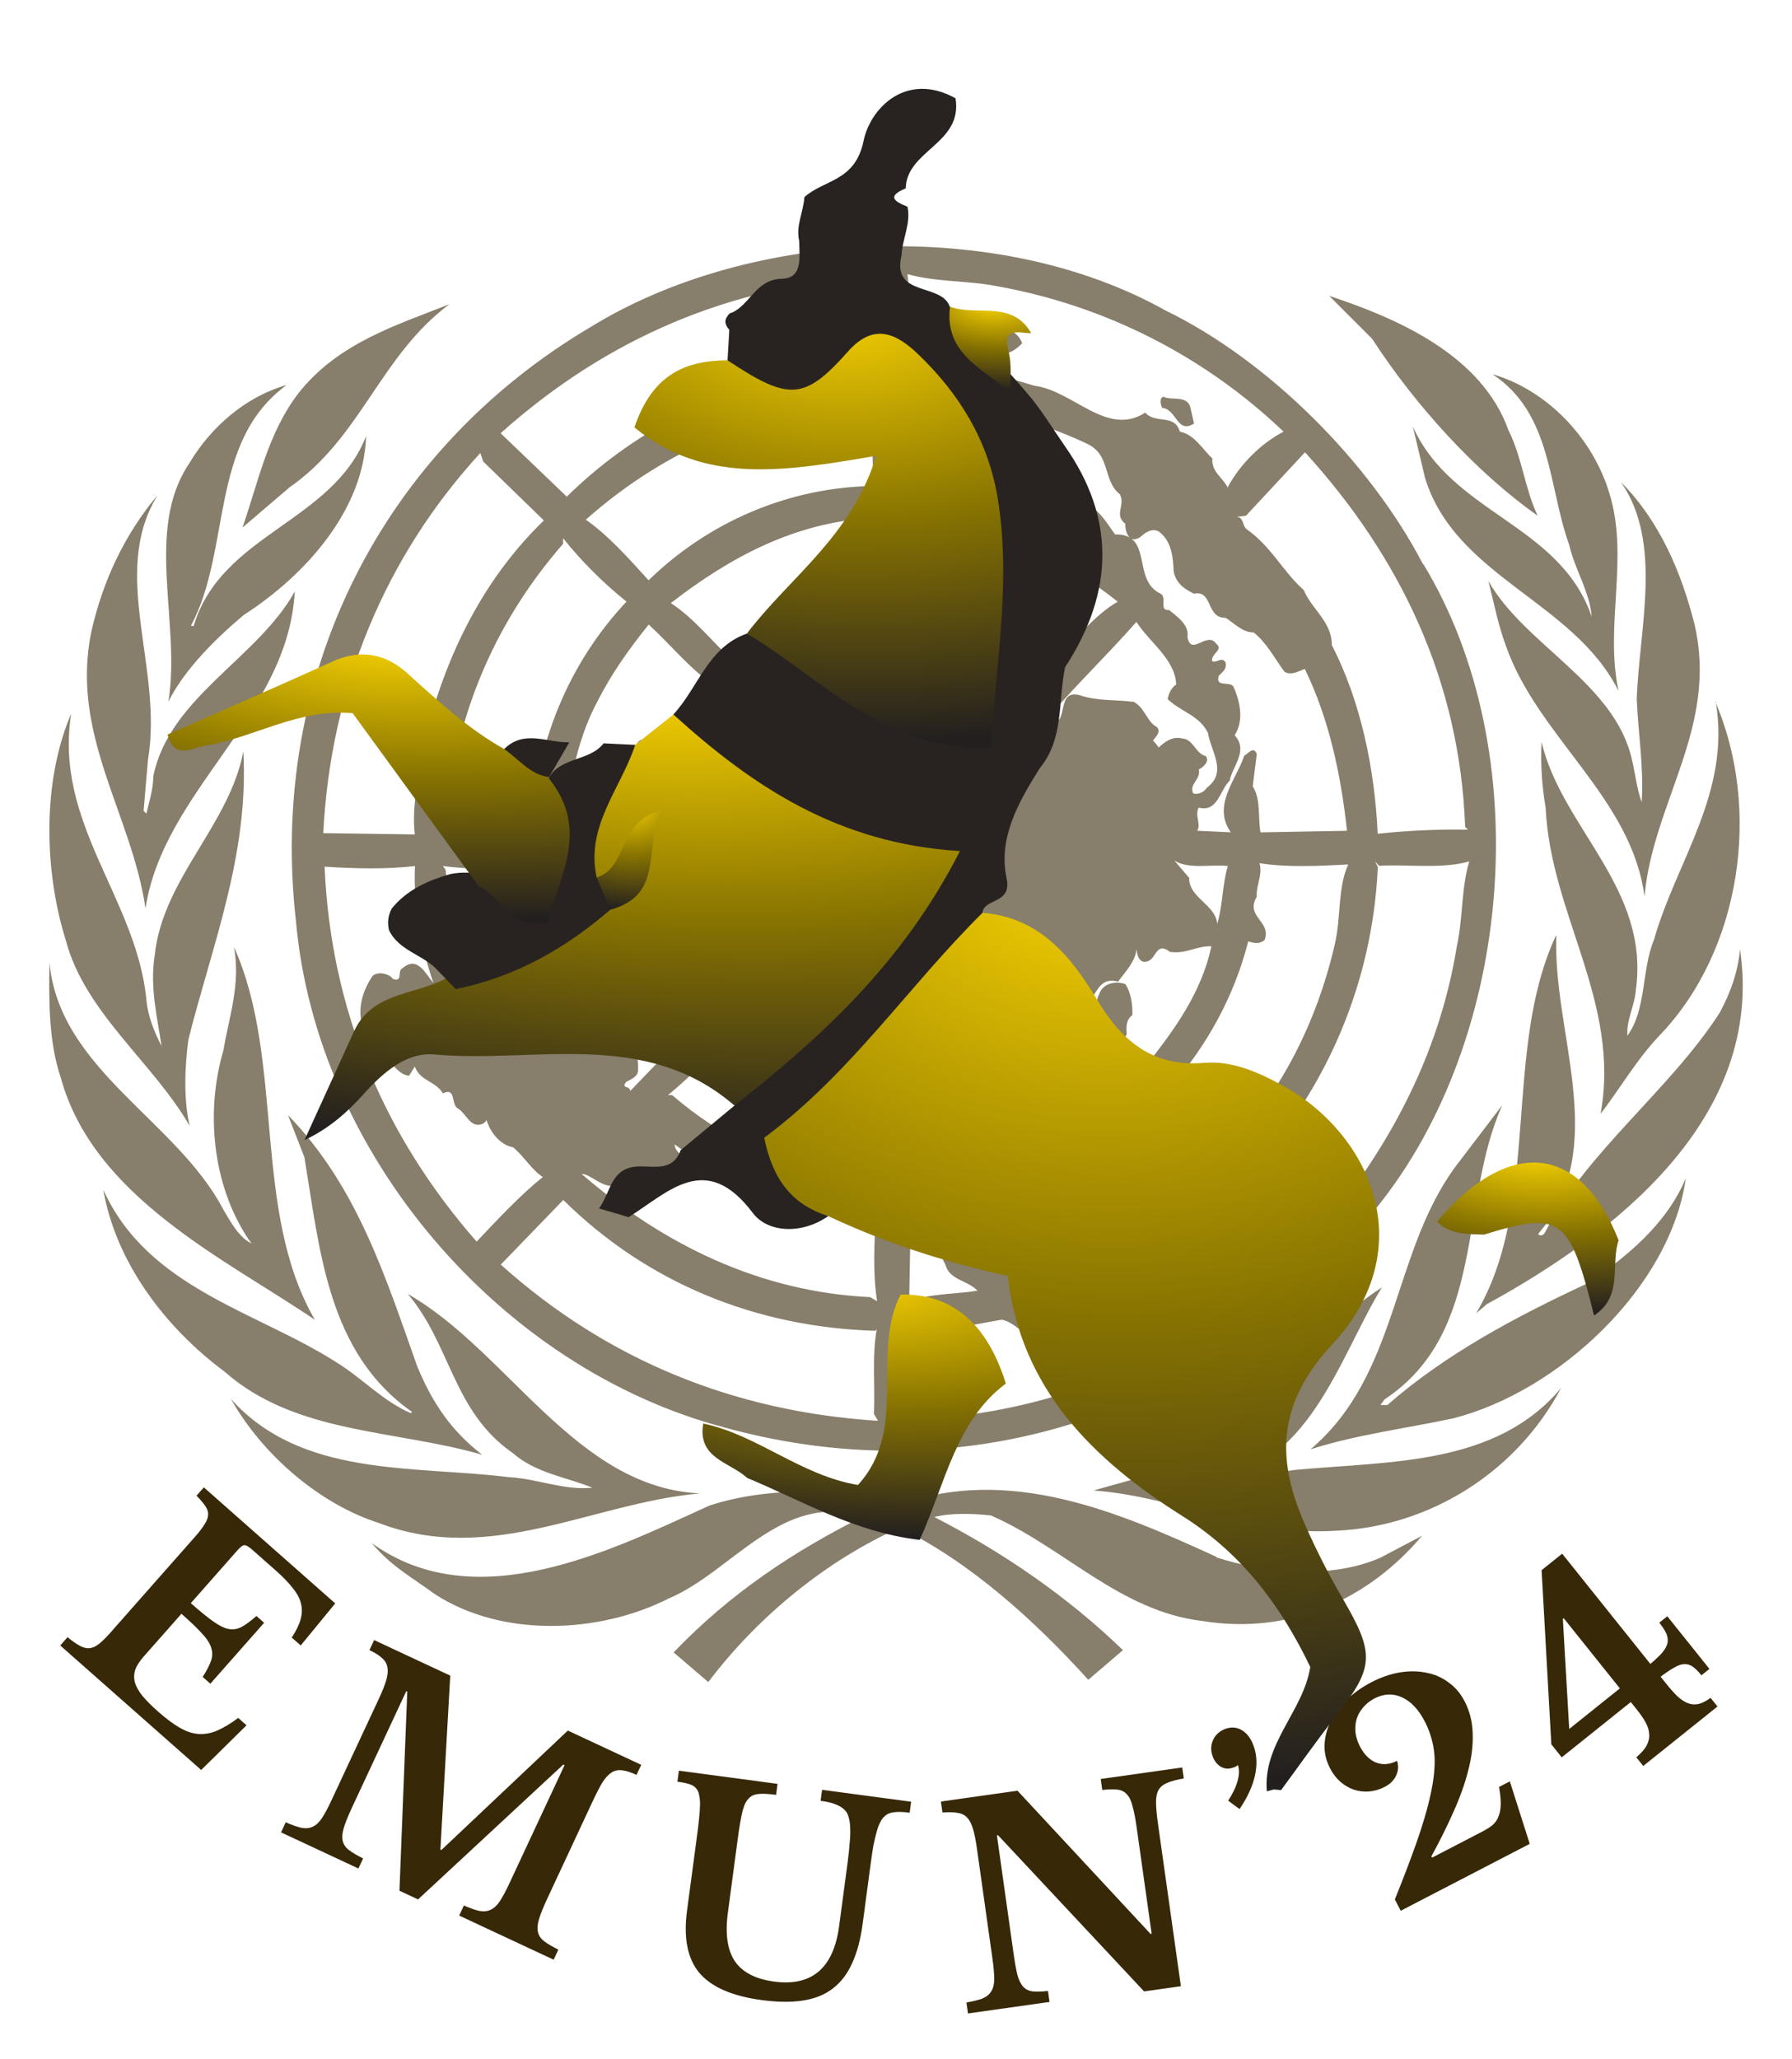 <svg width="182" height="209" viewBox="0 0 182 209" fill="none" xmlns="http://www.w3.org/2000/svg">
<g opacity="0.6" filter="url(#filter0_i_40_2)">
<path d="M144.562 57.269C156.14 76.361 153.727 105.445 139.779 122.629C124.336 143.022 98.875 151.869 73.666 144.925C50.801 138.931 32.15 117.109 30.059 93.513C27.21 68.492 38.842 45.686 59.998 33.189C76.3 23.165 101.449 22.025 118.413 31.539C128.722 36.548 139.091 46.825 144.514 57.258L144.562 57.269ZM92.172 27.836C92.387 30.12 92.387 33.318 92.172 35.925C92.237 35.511 92.618 35.511 92.871 35.355C93.666 35.64 93.666 36.624 93.441 37.29H93.279C97.365 37.005 101.304 38.021 105.078 39.161C109.012 39.666 112.441 44.396 116.311 41.886C117.386 43.09 119.268 41.95 119.832 43.821C121.321 44.106 122.116 45.595 123.132 46.546C123.003 47.911 124.272 48.545 124.718 49.556V49.395C126.019 47.046 128.077 45.02 130.362 43.816C122.343 36.161 112.252 31.032 101.342 29.067C98.386 28.465 95.096 28.653 92.178 27.83L92.172 27.836ZM50.844 43.977L57.563 50.416C65.907 42.214 77.042 37.468 88.738 37.129C88.291 34.28 88.453 31.039 88.609 28.12C74.15 28.943 61.562 34.398 50.844 43.977ZM134.984 30.018L139.359 34.393C143.799 41.241 150.018 48.029 156.167 52.346C154.866 49.62 154.581 46.417 153.211 43.692C150.486 36.049 141.977 32.34 134.973 30.023L134.984 30.018ZM45.652 30.878C40.223 33.028 34.364 34.812 30.333 39.886C27.194 43.971 26.248 48.895 24.625 53.555L29.408 49.47C36.702 44.396 38.6 36.118 45.641 30.883L45.652 30.878ZM99.187 32.748L95.102 34.587C94.656 34.802 93.231 34.081 93.451 35.285C94.247 35.791 95.037 36.36 96.021 36.489C98.59 35.35 101.664 37.22 103.814 34.839C103.18 33.092 100.896 33.033 99.192 32.743L99.187 32.748ZM151.577 37.984C157.634 41.977 157.22 49.336 159.37 55.302C159.94 57.807 161.467 60.086 161.655 62.596C158.419 53.179 147.449 52.168 143.487 43.283L144.724 48.486C147.798 58.57 159.827 61.01 164.385 70.148C162.956 63.553 165.46 56.635 163.472 50.136C161.821 44.557 157.226 39.634 151.577 37.984ZM19.255 46.987C14.633 53.775 18.395 63.166 17.105 71.217C18.755 67.917 21.959 64.778 24.748 62.434C31.188 58.28 36.96 51.652 37.181 44.267C33.751 53.044 22.464 54.189 19.669 63.542H19.384C23.539 55.77 21.19 44.837 29.113 39.086C24.958 40.257 21.437 43.332 19.25 46.987H19.255ZM92.032 40.268C92.479 43.117 92.317 46.546 92.162 49.341C99.391 49.47 106.244 51.69 111.888 55.898C111.552 55.648 111.28 55.323 111.092 54.949C110.905 54.575 110.807 54.162 110.807 53.743H111.022C111.151 52.722 109.593 52.254 110.109 51.238C111.474 51.367 112.49 53.238 113.248 54.248C117.182 54.184 114.898 58.871 117.87 60.268C118.569 60.618 117.655 62.042 118.73 61.919C119.644 62.65 120.794 63.477 120.601 64.644C120.95 66.708 122.6 64.009 123.519 65.342C124.315 65.977 122.949 66.364 123.105 67.116C123.611 67.331 124.089 66.611 124.471 67.245C124.632 67.944 124.121 68.229 123.772 68.61C123.422 69.814 124.847 69.116 125.261 69.685C125.895 71.051 126.4 73.109 125.39 74.63C126.819 76.189 125.175 77.769 124.884 79.253C123.863 80.237 123.68 82.489 121.745 81.978C121.299 82.773 122.03 83.698 121.584 84.327L125.008 84.488C123.073 81.763 125.578 79.129 126.373 76.694C126.787 76.533 127.287 75.673 127.642 76.533L127.228 79.833C128.088 81.134 127.733 82.972 128.023 84.493L136.806 84.332C136.172 78.527 134.968 72.948 132.522 67.906C131.888 68.121 131.157 68.605 130.458 68.191C129.475 66.89 128.685 65.272 127.319 64.198C126.18 64.198 125.384 63.284 124.471 62.709C122.471 62.773 123.202 59.86 121.267 60.268C120.246 59.763 119.493 59.247 119.203 58.048C119.139 56.683 119.042 54.974 117.714 53.964C116.983 53.55 116.284 54.093 115.779 54.533C114.704 55.232 114.258 54.028 114.29 53.168C113.086 52.254 114.355 51.233 113.721 50.158C112.001 48.793 112.807 46.224 110.485 45.084C106.712 43.278 102.745 42.128 98.552 41.279C96.429 40.902 94.08 40.832 92.022 40.257L92.032 40.268ZM118.166 40.268C117.72 40.397 117.881 41.128 118.037 41.407C119.526 41.536 119.526 44.095 121.272 42.993L120.859 41.219C120.412 40.107 118.897 40.682 118.166 40.268ZM59.498 52.754C61.782 54.34 64.002 56.839 65.872 58.908C71.892 53.039 80.019 49.459 88.738 49.33C88.576 46.481 88.576 43.402 88.738 40.547C77.703 41.407 67.775 45.396 59.498 52.754ZM132.544 45.906L126.551 52.346L125.567 52.475C126.363 52.475 126.137 53.388 126.642 53.743C129.147 55.517 130.297 58.027 132.415 59.898C133.21 61.833 135.264 63.101 135.264 65.477C138.22 71.249 139.607 78.001 139.924 84.633C142.967 84.308 146.028 84.17 149.088 84.219L148.803 83.934C148.266 69.126 142.208 56.522 132.533 45.906H132.544ZM49.07 46.842L48.785 45.982C39.056 56.57 33.563 69.954 32.832 84.574L42.131 84.703C41.782 81.747 42.577 78.898 42.926 75.98C44.926 67.379 48.635 59.236 55.235 52.829L49.07 46.842ZM164.67 48.992C168.89 55.146 166.476 63.8 166.229 71.002C166.39 74.496 166.96 77.947 166.734 81.43C166.229 80.064 166.1 78.581 165.751 77.146C164.031 69.352 154.872 65.509 151.163 58.978C151.733 61.198 152.146 63.418 152.937 65.536C156.14 74.765 165.718 80.978 167.019 91.003C167.879 81.424 174.544 73.781 172.093 63.348C170.76 58.113 168.599 52.974 164.676 48.981L164.67 48.992ZM15.96 50.319C12.66 54.259 10.44 58.978 9.295 64.042C7.075 74.539 13.38 82.628 14.778 92.207C16.616 80.188 29.269 72.609 29.935 60.048C26.173 66.837 17.218 70.766 15.568 78.791C15.568 80.091 15.154 81.36 14.869 82.596L14.584 82.311L15.03 77.108C16.589 67.847 11.16 58.269 15.944 50.373L15.96 50.319ZM88.936 52.351L88.652 52.566C80.788 53.012 74.22 56.501 68.13 61.22C70.479 62.741 72.349 65.154 74.569 67.213C78.375 63.558 83.449 61.408 88.775 61.22C88.587 58.618 88.453 55.13 88.936 52.34V52.351ZM92.172 52.48C92.618 55.146 92.522 58.285 92.334 61.08C97.628 61.494 103.277 63.649 107.082 67.1C109.082 65.036 111.302 62.316 113.522 61.08C107.276 56.135 100.267 53.055 92.183 52.48H92.172ZM57.192 54.63V55.2C49.962 63.477 45.904 73.437 45.173 84.601C48.13 84.665 51.387 84.472 54.182 84.73L53.897 84.316C54.467 75.469 57.659 67.439 63.626 61.069C61.218 59.134 59.003 56.914 57.186 54.63H57.192ZM115.419 63.123C112.732 66.197 109.361 69.465 106.819 72.421C106.98 72.835 107.453 73.281 107.518 73.12C108.217 72.26 107.679 70.11 109.582 70.551C111.452 71.185 113.102 70.997 115.161 71.249C116.301 71.884 116.462 73.249 117.51 73.819C117.956 74.324 117.349 74.802 117.096 75.184C117.321 75.386 117.513 75.622 117.666 75.883C118.236 75.377 119.031 74.679 120.106 74.969C121.181 75.034 121.471 76.555 122.455 76.743C122.901 77.312 122.17 77.882 121.756 78.108C121.971 79.183 120.735 79.538 121.186 80.548C121.756 80.677 122.326 80.387 122.552 79.978C124.702 78.393 122.998 76.323 122.681 74.399C121.821 72.626 120.015 72.303 118.596 70.975C118.66 70.406 119.01 69.771 119.456 69.487C119.359 66.95 116.79 65.24 115.424 63.144L115.419 63.123ZM65.883 63.407C63.948 65.788 62.078 68.417 60.68 71.201C58.46 75.286 57.831 80.048 56.918 84.714L60.68 84.585C60.046 83.854 60.175 82.811 60.175 81.86C61.035 80.054 61.379 76.786 64.109 76.942C65.41 76.657 64.045 75.641 65.093 75.103C67.028 74.819 67.533 73.007 69.178 72.147C70.737 71.986 71.049 69.798 72.602 69.642C70 67.836 68.227 65.557 65.883 63.397V63.407ZM92.328 64.482L92.543 70.637L94.892 71.497C95.591 70.293 96.827 70.008 97.617 68.992C98.348 68.643 98.348 69.562 98.692 69.852C99.138 72.647 96.005 73.91 94.349 75.055H95.048C96.822 73.217 97.843 77.339 99.67 75.469C100.02 73.12 103.325 73.405 104.046 71.094C103.476 71.663 103.186 71.029 102.68 70.879C102.842 70.083 103.949 69.578 104.454 69.04C100.692 66.729 96.714 65.203 92.307 64.504L92.328 64.482ZM88.652 64.671C83.868 65.369 79.353 67.111 75.934 70.825C77.074 71.04 78.219 71.524 79.073 72.314C79.358 72.883 78.568 72.948 78.504 73.297C79.235 74.372 79.299 73.082 80.062 72.883C80.761 73.582 81.363 74.088 82.347 73.582C82.852 74.442 83.647 73.647 84.282 73.711C84.497 73.013 85.486 72.443 85.077 71.647C85.427 71.013 85.582 69.997 86.442 69.997C85.937 72.663 88.442 69.997 89.168 71.266C88.404 69.266 88.98 66.606 88.662 64.671H88.652ZM174.248 71.201C175.834 80.43 170.255 87.38 167.97 95.432C166.702 98.506 167.239 102.441 165.283 105.139C165.154 103.58 166.014 102.129 166.143 100.479C167.573 90.169 158.629 84.053 156.565 75.324C156.457 77.552 156.596 79.785 156.979 81.983C157.484 92.862 164.622 101.71 162.558 113.062C164.622 110.396 166.143 107.633 168.615 105.037C176.828 96.437 178.925 82.139 174.195 71.196L174.248 71.201ZM7.247 72.405C4.291 79.253 4.452 88.294 6.677 95.432C8.612 102.795 15.621 107.928 19.266 114.298C18.631 111.632 18.761 108.24 19.137 105.515C21.518 96.001 25.291 86.81 24.716 76.275C23.286 83.8 16.503 89.213 15.707 97.023C15.202 100.226 15.992 103.365 16.406 106.187C15.675 104.757 14.976 103.112 14.848 101.269C13.735 91.056 5.457 83.51 7.236 72.405H7.247ZM88.463 75.99L88.625 76.119C88.786 76.979 89.42 78.269 88.625 78.844C87.603 80.21 85.131 79.919 84.819 81.763C82.153 82.558 83.169 85.848 82.314 87.917C80.594 88.331 81.24 86.267 80.444 85.569L80.03 86.074C77.343 84.074 77.907 88.358 76.268 88.761C78.074 89.175 79.627 88.127 81.471 88.062C81.6 88.278 82.04 88.412 81.885 88.761H82.169C82.583 88.347 82.615 87.847 82.583 87.272C82.745 86.703 83.443 86.359 83.948 86.703C83.787 87.272 84.163 87.724 84.647 87.971L83.664 89.336C83.158 89.906 83.793 91.46 82.46 91.4C82.175 91.465 81.954 91.239 82.046 90.954H81.761L82.46 92.223C83.255 92.158 83.094 90.734 84.11 90.573C85.023 90.358 85.131 89.272 85.023 88.423C86.228 87.401 87.689 88.009 89.017 87.853C89.367 88.202 90.157 88.299 90.001 88.928C90.506 89.949 89.651 91.078 89.017 91.938C89.302 92.508 88.603 92.959 88.603 93.588C87.528 94.728 86.319 94.222 84.841 94.572C86.647 95.84 88.614 96.636 90.995 96.442C93.279 96.603 92.199 93.717 93.844 92.787C94.828 92.658 95.65 92.916 96.763 92.626C97.209 91.766 97.268 90.755 97.461 89.777C96.478 89.331 96.827 88.347 96.763 87.557C96.193 86.859 96.257 85.622 95.112 85.493C94.897 84.859 95.558 84.579 95.526 84.004C97.246 83.37 94.612 82.354 95.688 81.317C93.752 80.968 93.306 77.893 90.904 78.877C90.334 78.081 88.84 77.737 88.84 76.528C89.001 75.668 90.936 76.022 90.71 76.114C90.581 75.953 90.361 75.829 90.425 75.609C89.694 75.544 88.84 75.609 88.361 75.985L88.463 75.99ZM64.136 83.354C62.04 84.053 64.136 86.02 64.007 87.348C63.792 88.423 62.706 87.563 62.072 88.046C62.357 89.82 60.868 90.169 59.632 90.487C59.218 91.691 60.546 92.26 59.917 93.405C61.438 94.964 62.642 96.829 62.357 98.984C63.432 100.543 63.153 102.854 63.432 104.854C63.902 105.345 64.266 105.928 64.501 106.566C64.736 107.204 64.837 107.884 64.797 108.563C64.862 109.294 64.066 109.546 63.593 109.831C63.024 110.53 64.007 110.181 64.007 110.745L71.65 102.817C68.829 99.549 66.906 95.604 66.071 91.368L65.088 90.798C64.926 91.873 64.959 93.486 64.013 93.808C63.507 93.362 62.492 93.11 62.492 92.158C62.776 91.524 63.287 91.943 63.76 91.873C63.696 91.368 63.825 90.852 63.889 90.385C64.05 89.75 62.975 89.309 63.76 88.734C64.459 88.67 64.744 89.465 65.249 89.809L66.614 89.111C66.2 87.81 66.963 85.751 66.485 84.327C66.297 83.187 65.055 83.413 64.136 83.343V83.354ZM119.257 87.342L120.778 89.116C120.713 91.115 123.444 91.803 123.627 93.776C124.196 91.906 124.132 89.782 124.702 87.907C122.955 87.719 120.708 88.283 119.246 87.337L119.257 87.342ZM139.65 87.439L139.934 88.009C139.424 99.642 134.753 110.705 126.771 119.184C129.063 121.275 131.264 123.465 133.366 125.747C140.891 117.023 146.148 107.224 147.954 96.093C148.588 93.244 148.4 90.164 149.222 87.439C146.427 88.234 143.133 87.724 140.058 87.885L139.65 87.439ZM127.916 87.627C128.265 88.767 127.567 89.847 127.631 91.051C126.427 93.05 129.19 93.556 128.427 95.426C127.921 95.84 127.405 95.776 126.776 95.555C125.347 101.134 122.557 106.273 118.563 110.713H118.15C119.171 111.347 119.923 112.777 121.068 113.062V112.266C121.283 112.105 121.418 111.696 121.767 111.852C123.987 112.551 124.148 115.625 124.336 117.055C130.141 110.965 133.753 103.704 135.57 95.84C136.204 93.153 135.855 90.035 136.935 87.751C133.952 87.912 130.722 88.073 127.927 87.622L127.916 87.627ZM56.912 87.724C57.547 89.788 58.213 92.008 57.708 94.281C57.708 93.26 59.928 92.217 58.154 91.325C58.853 90.304 58.315 88.122 59.643 88.025C58.595 88.24 57.804 88.24 56.918 87.702L56.912 87.724ZM32.967 88.009C33.601 102.532 38.96 115.249 48.409 126.037C50.505 123.817 52.849 121.307 55.128 119.479C53.988 118.748 53.257 117.415 52.118 116.469C50.688 116.185 49.737 114.819 49.393 113.621C49.457 113.782 49.231 113.905 49.108 114.035C47.807 114.669 47.388 113.051 46.538 112.546C45.743 112.132 46.377 110.326 44.98 110.987C44.184 109.686 42.695 109.783 42.131 108.262L41.545 109.192C40.524 109.127 39.771 107.891 39.196 107.257C37.1 107.891 37.928 104.972 36.756 104.021C36.31 102.183 36.885 100.5 37.831 99.076C38.465 98.506 39.669 98.947 39.895 99.361C40.97 99.775 40.309 98.501 40.879 98.286C42.4 96.985 43.163 98.791 44.018 99.775C42.749 96.12 41.954 91.847 42.147 87.912C39.191 88.261 35.901 88.165 32.956 87.977L32.967 88.009ZM44.985 87.912L45.27 88.326C45.555 92.411 46.7 96.415 47.044 100.344C47.549 99.995 47.205 99.076 47.904 99.076C48.119 97.141 48.409 94.921 49.678 93.206C51.483 93.142 51.548 90.702 53.483 90.858C53.929 91.207 54.558 91.653 54.752 92.223C53.768 91.083 53.73 89.266 54.182 87.88C51.13 88.287 48.039 88.297 44.985 87.912ZM69.785 91.567L70.291 92.427C70.989 95.276 72.672 97.662 74.096 100.221L76.784 97.496C76.719 97.146 76.913 96.765 76.655 96.512C76.149 95.813 76.493 94.577 75.795 94.163C75.58 94.797 76.3 95.147 75.956 95.652C75.096 95.303 74.182 94.921 73.736 93.878C73.897 92.578 72.941 93.529 72.247 92.895C72.215 91.497 70.441 92.411 69.839 91.562L69.785 91.567ZM79.364 93.916C79.202 94.711 78.568 95.346 78.095 95.98C78.891 95.63 79.364 94.421 80.245 94.491L79.364 93.916ZM158.016 94.991C152.587 106.655 156.527 122.172 149.927 133.304L151.002 132.39C163.816 125.381 179.258 113.578 176.721 96.362C176.506 98.71 175.737 100.801 174.657 102.801C169.647 110.594 161.085 116.975 156.919 125.096C156.79 125.381 156.414 125.542 156.221 125.258L157.081 124.183C163.138 115.459 157.715 104.741 158.064 95.007L158.016 94.991ZM103.691 95.942C102.422 97.716 104.895 97.592 105.056 99.081C105.341 99.081 105.69 99.21 105.852 98.952C105.69 98.318 105.723 97.651 105.153 97.178C104.201 97.211 104.201 95.942 103.702 95.942H103.691ZM23.765 96.13C24.463 99.904 23.259 103.204 22.69 106.628C20.755 113.185 21.706 120.871 25.538 126.225C24.27 125.591 23.474 124.129 22.69 122.801C17.96 113.728 6.038 108.595 5.022 97.716C4.957 101.65 4.957 105.805 6.161 109.353C9.462 121.533 22.905 127.811 31.978 133.97C25.538 122.871 28.968 107.74 23.765 96.13ZM118.848 96.636C117.198 95.399 117.548 97.775 116.123 97.619C115.618 97.49 115.489 96.888 115.424 96.351C115.295 97.651 114.285 98.635 113.554 99.651C110.866 98.92 111.619 102.607 108.985 101.801C109.335 102.822 110.474 101.64 111.049 101.962C111.495 101.747 111.399 101.264 111.619 100.979C111.904 99.904 113.205 99.49 114.306 99.904C114.876 100.817 115.037 101.968 115.005 103.043C114.371 103.489 114.371 104.247 114.435 104.978C113.64 106.278 113.989 109.063 111.587 108.783C109.082 107.869 106.351 107.197 103.594 107.133V107.703C105.432 108.401 107.464 108.402 108.953 109.767C110.539 109.606 112.538 109.982 113.737 109.068C113.898 107.928 114.371 106.918 115.102 106.058C116.123 106.187 115.897 107.547 116.37 108.208C119.38 104.402 122.014 100.753 123.035 96.061C121.547 95.996 120.466 96.856 118.913 96.63L118.848 96.636ZM82.218 96.507L76.735 102.661C79.874 105.042 83.524 106.945 87.582 107.579C87.517 106.504 87.517 105.429 88.087 104.569C88.657 104.22 89.517 104.73 90.022 104.155C89.958 103.65 89.608 103.65 89.323 103.172C88.974 102.376 89.323 101.651 89.453 101.108C89.668 100.694 89.006 99.807 89.737 99.522C87.964 100.382 86.378 99.173 84.819 98.662C83.959 97.996 82.438 97.84 82.218 96.512V96.507ZM99.885 102.661C100.584 101.747 102.035 101.93 102.326 100.887C101.057 100.672 99.638 101.586 99.885 102.661ZM103.121 104.026C102.487 104.376 101.982 104.376 101.632 105.101C100.901 106.085 99.982 105.037 99.283 104.687C99.498 104.972 100.014 105.671 99.412 106.053C98.681 106.848 97.983 105.703 97.262 105.483C96.849 107.988 95.962 104.784 94.575 105.354C94.005 103.924 93.016 105.639 92.135 105.483C91.436 106.053 91.404 107.703 90.071 107.547C89.786 108.342 88.705 108.052 88.582 108.622C89.216 109.353 90.071 109.036 90.732 108.907C91.807 107.923 93.172 108.557 94.494 108.401C94.365 110.465 96.779 108.907 97.504 110.175C98.364 110.111 98.364 109.261 98.708 108.617C100.482 108.332 102.293 107.251 103.277 105.891C103.53 105.408 103.847 104.306 103.116 104.021L103.121 104.026ZM74.005 105.01C72.199 107.23 70.011 109.353 67.85 111.164H68.264C73.274 115.507 79.616 118.528 85.55 119.474C83.4 119.189 82.54 117.066 81.557 115.48C80.987 114.18 82.986 113.895 82.632 112.524C83.363 111.32 84.502 110.654 85.932 110.46C85.233 110.589 84.567 110.675 83.868 110.874C80.251 109.67 76.612 108.079 74.005 105.004V105.01ZM152.533 112.239L147.75 118.517C141.31 127.397 142.041 139.544 133.097 147.123C137.72 145.634 142.805 145 147.556 143.984C158.338 141.259 169.664 130.632 171.217 119.598C169.282 124.22 165.224 127.623 161.133 130.315C154.06 133.616 146.89 137.389 140.902 142.624H140.203L140.617 142.054C150.959 135.228 148.164 122.006 152.55 112.245L152.533 112.239ZM116 112.938V113.067C111.716 116.077 118.064 116.206 118.15 118.84C117.515 120.108 115.231 121.345 116.661 122.833C117.107 123.339 116.446 123.747 116.247 124.199L122.116 119.254C121.385 119.759 120.466 119.415 120.052 118.748C120.181 116.061 117.069 115.007 115.994 112.943L116 112.938ZM29.258 113.223L30.908 117.442C32.494 126.892 33.257 137.33 41.852 143.323L41.722 143.452C38.928 142.248 36.804 139.931 34.305 138.378C26.216 133.143 15.052 130.853 10.494 120.775C11.762 128.138 16.772 134.75 22.802 139.232C30.032 145.607 40.121 145.102 48.968 147.671C45.732 145.167 43.894 142.312 42.41 138.792C39.207 129.816 36.353 120.517 29.279 113.228L29.258 113.223ZM68.522 116.168C68.522 117.152 69.823 117.19 69.318 118.388C67.383 119.592 65.034 118.738 63.163 120.162C61.443 121.076 60.024 119.087 59.078 119.178C67.388 126.343 77.154 131.132 88.383 131.675L89.082 132.089C88.635 129.364 88.797 126.16 88.953 123.306C81.309 123.753 74.392 120.581 68.522 116.168ZM124.497 121.242C123.204 123.001 121.577 124.488 119.708 125.618C113.78 127.682 113.258 134.271 107.4 136.464C105.115 137.378 103.814 134.4 101.756 133.96C98.681 134.465 95.478 135.325 92.339 134.82V144.398L92.753 144.113C107.469 143.479 120.724 137.674 131.066 127.972C128.717 125.752 126.212 123.468 124.508 121.253L124.497 121.242ZM57.203 121.812L50.86 128.37C61.675 138.077 74.618 143.312 89.173 144.226L88.759 143.527C88.888 140.678 88.544 137.658 89.044 134.927L88.915 135.088C76.8 134.739 65.733 130.235 57.203 121.801V121.812ZM91.898 123.876L92.468 124.86L92.339 132.089C94.435 131.294 97.348 131.358 99.283 131.014C98.144 129.875 96.435 129.993 95.983 128.289C95.188 127.149 96.332 125.94 96.268 124.989C94.903 124.322 92.887 125.118 91.898 123.876ZM140.338 130.692C133.78 134.976 128.126 142.269 122.17 146.924C118.87 149.429 114.941 150.16 111.071 151.299C119.633 151.934 126.739 155.96 135.688 155.384C145.266 154.971 154.049 149.391 158.553 140.893C151.958 148.757 141.332 148.311 131.598 149.203C128.362 149.617 125.159 150.568 121.891 150.568C122.02 150.439 122.106 150.219 122.304 150.284C132.931 149.424 135.941 137.851 140.348 130.686L140.338 130.692ZM41.422 131.358C45.797 136.497 45.99 143.291 52.08 147.499C54.429 149.563 57.563 149.94 60.169 151.02C57.251 151.305 54.59 150.106 51.677 149.945C41.878 148.741 30.65 150.009 23.458 142.017C26.694 147.725 32.467 152.675 38.492 154.605C49.876 158.948 60.218 152.541 71.097 151.595C58.509 151.025 51.656 137.228 41.443 131.364L41.422 131.358ZM123.53 158.029C113.801 153.589 102.503 148.612 91.087 152.826C85.346 150.955 77.799 150.955 72.059 152.826C62.035 157.395 48.339 164.275 37.745 156.631C39.745 159.013 41.9 160.152 44.184 161.834C51.032 166.274 60.901 165.828 67.942 162.248C74.392 159.523 79.391 151.369 87.668 153.938C80.659 157.459 74.22 161.679 68.415 167.736L71.935 170.746C77.02 164.017 84.008 158.373 91.371 155.073C98.536 158.566 105.104 164.522 110.528 170.515L114.048 167.505C108.34 161.985 101.74 157.508 94.892 153.992C96.666 153.546 98.826 153.643 100.632 153.831C108.05 157.067 113.731 163.56 122.132 164.549C131.012 165.979 138.94 162.399 144.428 155.895L140.209 158.115C135.264 160.303 128.572 159.727 123.525 158.083L123.53 158.029Z" fill="#372808"/>
</g>
<g filter="url(#filter1_i_40_2)">
<path d="M157.557 173.271L156.569 155.59L158.658 153.917L167.617 165.108C168.133 164.671 168.536 164.288 168.826 163.959C169.105 163.616 169.281 163.295 169.354 162.996C169.415 162.682 169.377 162.364 169.239 162.042C169.101 161.719 168.862 161.345 168.522 160.92L169.335 160.269L173.613 165.611L172.799 166.263C172.482 165.867 172.187 165.574 171.915 165.383C171.642 165.193 171.357 165.108 171.061 165.129C170.753 165.135 170.413 165.251 170.041 165.476C169.657 165.688 169.195 165.997 168.656 166.405L169.202 167.087C169.612 167.6 169.992 168.029 170.341 168.375C170.705 168.709 171.066 168.949 171.423 169.096C171.77 169.228 172.127 169.254 172.497 169.175C172.881 169.084 173.291 168.875 173.728 168.55L174.432 169.429L166.891 175.466L166.187 174.587C166.688 174.162 167.04 173.76 167.242 173.381C167.447 172.977 167.531 172.585 167.493 172.207C167.469 171.817 167.346 171.423 167.123 171.024C166.9 170.625 166.6 170.191 166.225 169.722L165.626 168.975L158.613 174.59L157.557 173.271ZM158.814 160.467L158.727 160.537L159.373 171.709L164.517 167.59L158.814 160.467Z" fill="#372808"/>
<path d="M145.458 184.763L150.559 182.119C150.975 181.903 151.325 181.68 151.607 181.449C151.88 181.202 152.078 180.909 152.199 180.571C152.336 180.225 152.41 179.817 152.42 179.346C152.422 178.859 152.363 178.276 152.244 177.598L153.344 177.028L155.363 183.372L142.261 190.163L141.665 189.013C142.768 186.285 143.632 183.975 144.26 182.085C144.879 180.178 145.296 178.556 145.512 177.217C145.735 175.854 145.769 174.694 145.612 173.739C145.464 172.759 145.16 171.827 144.702 170.944C144.072 169.727 143.3 168.911 142.387 168.496C141.474 168.081 140.542 168.12 139.592 168.612C139.142 168.845 138.76 169.149 138.446 169.523C138.141 169.872 137.92 170.261 137.783 170.692C137.663 171.113 137.624 171.567 137.664 172.054C137.722 172.532 137.871 173.004 138.113 173.471C138.545 174.304 139.095 174.854 139.762 175.122C140.446 175.381 141.155 175.32 141.889 174.94C142.056 175.466 142.021 175.971 141.785 176.453C141.565 176.926 141.188 177.301 140.655 177.578C140.138 177.846 139.607 178.004 139.062 178.054C138.533 178.096 138.016 178.036 137.51 177.875C137.02 177.706 136.567 177.444 136.151 177.089C135.725 176.717 135.37 176.257 135.085 175.706C134.696 174.956 134.509 174.186 134.522 173.397C134.544 172.582 134.742 171.781 135.117 170.995C135.492 170.208 136.031 169.474 136.735 168.792C137.447 168.085 138.295 167.476 139.278 166.966C140.262 166.457 141.231 166.123 142.186 165.967C143.141 165.81 144.036 165.822 144.87 166.003C145.712 166.159 146.464 166.488 147.126 166.991C147.797 167.468 148.339 168.107 148.754 168.907C149.272 169.907 149.544 171.003 149.57 172.195C149.613 173.379 149.459 174.632 149.108 175.956C148.775 177.271 148.279 178.659 147.62 180.122C146.978 181.575 146.227 183.085 145.368 184.651L145.458 184.763Z" fill="#372808"/>
<path d="M124.735 178.988C125.204 178.272 125.521 177.607 125.688 176.994C125.866 176.357 125.879 175.816 125.726 175.372C125.668 175.432 125.579 175.492 125.461 175.553C125.354 175.589 125.257 175.623 125.168 175.653C124.759 175.794 124.358 175.753 123.964 175.531C123.582 175.285 123.309 174.922 123.144 174.443C122.943 173.857 122.97 173.302 123.227 172.777C123.483 172.252 123.904 171.889 124.49 171.687C125.112 171.474 125.679 171.537 126.193 171.877C126.701 172.199 127.086 172.741 127.348 173.505C127.659 174.41 127.692 175.402 127.447 176.479C127.201 177.556 126.683 178.677 125.892 179.842L124.735 178.988Z" fill="#372808"/>
<path d="M116.197 198.35L101.361 182.495L101.249 182.511L102.94 194.503C103.072 195.432 103.203 196.163 103.335 196.694C103.485 197.223 103.684 197.621 103.93 197.89C104.195 198.156 104.52 198.309 104.905 198.35C105.309 198.387 105.819 198.372 106.435 198.305L106.592 199.42L98.309 200.588L98.152 199.473C98.837 199.357 99.378 199.224 99.774 199.073C100.186 198.901 100.484 198.66 100.667 198.35C100.87 198.037 100.973 197.624 100.976 197.112C100.977 196.581 100.916 195.878 100.793 195.005L99.212 183.794C99.102 183.013 98.974 182.377 98.829 181.885C98.681 181.375 98.484 180.986 98.237 180.717C97.991 180.449 97.665 180.286 97.258 180.23C96.868 180.152 96.354 180.139 95.717 180.191L95.56 179.076L103.34 177.978L116.852 192.512L116.964 192.496L115.442 181.704C115.313 180.793 115.174 180.073 115.023 179.544C114.889 178.994 114.689 178.587 114.424 178.321C114.178 178.052 113.853 177.899 113.449 177.861C113.064 177.82 112.564 177.834 111.947 177.902L111.79 176.786L120.073 175.618L120.23 176.734C119.545 176.849 118.996 176.993 118.584 177.165C118.188 177.316 117.889 177.547 117.687 177.86C117.503 178.171 117.411 178.591 117.41 179.122C117.409 179.653 117.469 180.347 117.589 181.202L119.934 197.823L116.197 198.35Z" fill="#372808"/>
<path d="M87.61 191.506C87.399 193.088 87.04 194.423 86.535 195.511C86.051 196.583 85.397 197.433 84.575 198.062C83.752 198.691 82.741 199.096 81.543 199.277C80.363 199.46 78.972 199.445 77.372 199.231C74.376 198.831 72.263 197.914 71.034 196.48C69.826 195.031 69.406 192.929 69.774 190.175L70.796 182.526C70.893 181.8 70.964 181.194 71.01 180.708C71.059 180.203 71.087 179.78 71.094 179.44C71.102 179.1 71.082 178.823 71.035 178.608C71.009 178.378 70.959 178.182 70.886 178.02C70.754 177.737 70.535 177.528 70.231 177.393C69.927 177.258 69.45 177.146 68.798 177.059L68.948 175.943L78.969 177.282L78.82 178.398C78.038 178.294 77.455 178.263 77.07 178.307C76.688 178.331 76.379 178.451 76.142 178.666C75.992 178.797 75.855 178.968 75.732 179.179C75.63 179.374 75.528 179.644 75.425 179.99C75.343 180.32 75.259 180.735 75.173 181.235C75.088 181.735 74.996 182.348 74.899 183.074L73.922 190.388C73.638 192.51 73.875 194.142 74.632 195.285C75.409 196.411 76.738 197.1 78.618 197.352C82.451 197.864 84.653 195.989 85.222 191.727L86.084 185.279C86.188 184.497 86.259 183.825 86.296 183.261C86.352 182.701 86.369 182.22 86.347 181.819C86.344 181.421 86.303 181.084 86.226 180.809C86.168 180.536 86.076 180.305 85.949 180.118C85.724 179.823 85.413 179.592 85.019 179.425C84.627 179.24 84.068 179.099 83.342 179.003L83.491 177.886L92.536 179.094L92.387 180.211C91.698 180.119 91.16 180.104 90.773 180.166C90.389 180.209 90.076 180.347 89.837 180.581C89.666 180.728 89.515 180.935 89.385 181.202C89.257 181.45 89.138 181.775 89.027 182.177C88.919 182.561 88.809 183.029 88.697 183.582C88.604 184.138 88.505 184.807 88.401 185.588L87.61 191.506Z" fill="#372808"/>
<path d="M44.831 183.996L57.672 171.871L65.124 175.35L64.647 176.37C64.086 176.108 63.598 175.953 63.185 175.906C62.798 175.849 62.443 175.921 62.12 176.123C61.798 176.325 61.484 176.665 61.178 177.144C60.896 177.614 60.577 178.231 60.219 178.997L55.597 188.898C55.2 189.749 54.92 190.437 54.758 190.962C54.595 191.487 54.553 191.933 54.63 192.301C54.707 192.668 54.913 192.982 55.247 193.242C55.599 193.51 56.085 193.799 56.707 194.11L56.23 195.131L46.635 190.651L47.112 189.63C47.749 189.907 48.275 190.09 48.689 190.18C49.128 190.26 49.509 190.221 49.832 190.061C50.172 189.909 50.484 189.619 50.766 189.192C51.057 188.747 51.389 188.125 51.762 187.325L57.338 175.382L57.21 175.323L42.459 189.012L40.57 188.13L41.363 167.924L41.261 167.877L35.768 179.641C35.371 180.492 35.092 181.179 34.929 181.705C34.767 182.23 34.724 182.676 34.801 183.044C34.879 183.411 35.084 183.725 35.419 183.985C35.77 184.252 36.257 184.542 36.879 184.852L36.402 185.873L28.542 182.204L29.019 181.183C29.656 181.46 30.19 181.647 30.621 181.745C31.06 181.825 31.441 181.786 31.765 181.626C32.105 181.474 32.416 181.184 32.699 180.756C32.989 180.312 33.321 179.69 33.694 178.89L38.484 168.632C38.818 167.917 39.062 167.306 39.216 166.798C39.37 166.289 39.417 165.856 39.357 165.496C39.305 165.119 39.124 164.797 38.815 164.528C38.53 164.25 38.099 163.976 37.52 163.706L37.997 162.685L45.729 166.295L44.729 183.949L44.831 183.996Z" fill="#372808"/>
<path d="M19.379 158.939C20.279 159.734 21.029 160.346 21.628 160.774C22.226 161.202 22.748 161.463 23.193 161.555C23.664 161.645 24.112 161.577 24.537 161.351C24.962 161.125 25.464 160.755 26.044 160.24L26.825 160.93L21.364 167.116L20.583 166.426C20.995 165.788 21.28 165.238 21.438 164.776C21.595 164.314 21.594 163.862 21.433 163.42C21.285 162.964 20.962 162.478 20.465 161.964C19.994 161.448 19.315 160.798 18.428 160.015L14.588 164.364C14.191 164.815 13.911 165.244 13.751 165.654C13.604 166.075 13.584 166.509 13.692 166.954C13.812 167.386 14.067 167.849 14.457 168.343C14.859 168.824 15.398 169.362 16.073 169.959C16.876 170.667 17.601 171.207 18.249 171.579C18.912 171.964 19.55 172.177 20.165 172.218C20.779 172.26 21.404 172.148 22.039 171.882C22.687 171.602 23.405 171.172 24.194 170.591L25.038 171.337L20.432 175.873L6.118 163.235L6.863 162.391C7.34 162.787 7.758 163.08 8.115 163.27C8.473 163.461 8.804 163.54 9.108 163.508C9.412 163.476 9.729 163.33 10.058 163.07C10.388 162.81 10.77 162.434 11.205 161.941L19.817 152.187C20.252 151.695 20.572 151.276 20.776 150.93C21.007 150.583 21.127 150.263 21.136 149.97C21.156 149.663 21.058 149.363 20.84 149.071C20.649 148.777 20.355 148.429 19.957 148.028L20.703 147.184L34.046 158.964L30.54 163.233L29.632 162.431C30.07 161.765 30.365 161.162 30.517 160.62C30.682 160.065 30.702 159.531 30.577 159.02C30.465 158.495 30.186 157.961 29.739 157.416C29.32 156.87 28.737 156.268 27.991 155.61L25.605 153.503C25.239 153.18 24.971 153.031 24.799 153.055C24.64 153.064 24.412 153.238 24.113 153.576L19.379 158.939Z" fill="#372808"/>
</g>
<g filter="url(#filter2_i_40_2)">
<path d="M130.107 177.712L129.371 177.648L128.664 177.835C128.239 172.992 132.369 169.687 133.075 165.215C130.048 158.916 126.09 153.683 120.111 149.909C111.004 144.18 103.638 136.944 102.356 125.526C95.603 124.034 89.746 122.084 84.124 119.451C75.825 117.228 74.134 113.388 79.36 107.493C84.366 101.847 89.817 96.574 94.699 90.8C95.983 89.287 97.535 88.04 99.793 88.661C105.553 89.105 108.78 93.078 111.417 97.472C113.955 101.709 117.066 104.316 122.278 103.89C125.174 103.657 127.813 104.843 130.31 106.218C139.152 111.072 144.426 122.667 135.296 132.479C129.681 138.514 129.601 144.175 132.574 150.841C133.708 153.398 134.986 155.919 136.401 158.329C139.654 163.923 139.588 165.235 135.619 170.279C133.716 172.702 131.949 175.22 130.119 177.702L130.107 177.712Z" fill="url(#paint0_radial_40_2)"/>
<path d="M99.794 88.65C92.294 96.055 86.401 104.988 77.616 111.492C78.418 115.464 80.246 118.246 84.125 119.44C81.47 121.319 77.989 121.16 76.464 119.135C71.699 112.811 67.944 116.975 63.846 119.554L63.835 119.553C63.066 119.312 62.296 119.094 60.841 118.672C62.121 116.865 62.012 114.444 64.984 114.4C66.561 114.383 68.371 114.869 69.125 112.759C70.953 111.245 72.781 109.731 74.609 108.217C76.719 101.488 83.845 99.021 87.201 93.311C88.722 90.713 91.865 89.232 92.774 85.381C84.72 79.877 72.618 79.651 68.394 68.519C70.911 65.816 71.891 61.697 75.853 60.318C84.002 59.9 88.529 68.625 97.848 68.83C99.302 59.921 100.994 51.221 97.722 42.417C94.997 35.048 92.336 34.045 84.524 36.168C80.347 37.306 76.038 37.892 73.891 32.569C73.951 31.539 74.01 30.509 74.07 29.48C73.672 29.032 73.576 28.625 73.771 28.266C73.966 27.919 74.139 27.744 74.301 27.753C76.198 26.939 76.728 24.371 79.407 24.298C81.586 24.24 81.169 22.052 81.174 20.475C80.797 18.92 81.608 17.51 81.695 16.014C83.692 14.205 86.854 14.454 87.704 10.306C88.4 6.943 92.075 3.22 97.048 5.978C97.79 10.61 92.066 11.234 91.991 15.123C89.975 15.941 90.912 16.485 92.166 16.982C92.534 18.7 91.627 20.268 91.563 21.928C90.532 26.175 95.59 24.675 96.459 27.118C98.938 30.112 101.705 32.839 104.23 35.803C105.728 37.522 106.887 39.471 108.182 41.33C113.222 48.532 113.219 56 108.172 63.733C107.449 67.181 108.078 70.959 105.608 73.969C103.462 77.39 101.358 81.03 102.229 85.127C102.801 87.814 100.014 87.118 99.773 88.638L99.794 88.65Z" fill="#282321"/>
<path d="M68.393 68.529C76.379 75.77 85.074 81.638 97.494 82.393C91.747 93.674 83.499 101.22 74.598 108.227C65.496 100.367 54.379 103.962 44.09 103.037C41.298 102.787 38.916 104.856 36.962 107.026C35.311 108.866 33.474 110.532 30.924 111.732C32.594 108.077 34.254 104.422 35.925 100.756C37.85 96.453 42.631 97.09 45.841 94.993C51.333 93.126 56.257 90.183 61.044 86.982C63.434 86.468 63.798 84.14 64.898 82.606C63.223 83.171 62.548 87.678 59.569 84.101C58.079 78.685 59.714 74.517 64.516 71.61C65.805 70.587 67.105 69.553 68.393 68.529Z" fill="url(#paint1_radial_40_2)"/>
<path d="M75.868 146.007C74.113 144.404 70.806 144.037 71.425 140.506C76.937 141.654 81.309 145.769 87.136 146.739C92.34 141.049 88.394 133.359 91.469 127.415C96.675 127.29 100.237 130.3 102.156 136.444C97.098 140.206 96.01 146.559 93.413 152.314C86.844 151.561 81.506 148.358 75.868 146.018L75.868 146.007Z" fill="url(#paint2_radial_40_2)"/>
<path d="M73.901 32.581C80.131 36.717 81.701 36.656 86.134 31.672C88.753 28.725 91.048 29.837 93.283 31.991C97.454 35.996 100.363 40.755 101.321 46.531C102.722 54.976 101.154 63.237 100.624 71.961C89.711 72.239 83.454 64.828 75.853 60.318C80.142 54.651 86.487 50.464 88.998 42.269C80.057 43.771 71.625 45.325 64.435 39.381C66.286 33.921 69.69 32.607 73.901 32.57L73.901 32.581Z" fill="url(#paint3_radial_40_2)"/>
<path d="M46.282 96.4C45.687 95.789 45.102 95.178 44.507 94.567C43.07 92.907 40.534 92.574 39.507 90.415C39.323 89.643 39.42 88.92 39.786 88.224C41.333 86.324 43.442 85.392 45.71 84.73C46.888 84.494 48.049 84.54 49.207 84.825C52.688 86.3 55.061 85.894 55.288 81.427C55.393 79.257 54.978 77.037 55.765 74.918C57.008 72.804 59.884 73.287 61.306 71.456C62.379 71.518 63.443 71.559 64.516 71.61C63.051 76.049 59.446 79.874 60.601 85.075C61.751 85.87 62.968 86.637 61.987 88.342C57.407 92.295 52.279 95.204 46.282 96.4Z" fill="#282321"/>
<path d="M104.709 29.817C103.437 29.808 101.768 29.145 102.435 31.707C102.782 33.022 102.578 34.478 102.628 35.862C99.887 33.441 95.864 31.923 96.491 27.131C99.195 28.137 102.786 26.421 104.72 29.807L104.709 29.817Z" fill="url(#paint4_radial_40_2)"/>
<path d="M164.395 121.894C163.536 124.324 164.914 127.547 161.895 129.535C159.4 119.526 158.543 118.922 150.714 121.326C149.021 121.26 147.277 121.343 145.941 120.004C153.273 111.372 160.549 112.121 164.384 121.893L164.395 121.894Z" fill="url(#paint5_radial_40_2)"/>
<path d="M48.639 85.988C44.369 80.127 40.099 74.267 35.818 68.395C30.311 67.911 25.855 70.849 20.956 71.674C19.386 71.941 17.727 73.15 17.019 70.564C22.589 68.104 28.189 65.689 33.741 63.163C36.623 61.852 39.151 62.336 41.414 64.382C44.492 67.171 47.548 69.981 51.202 72.031C53.24 72.15 54.953 72.804 55.767 74.874L55.687 74.946C60.011 80.255 56.733 85.012 55.62 89.733C51.524 90.234 50.87 86.9 48.639 85.977L48.639 85.988Z" fill="url(#paint6_radial_40_2)"/>
<path d="M55.767 74.885C53.813 74.63 52.687 73.042 51.201 72.042C53.222 70.017 55.599 71.417 57.821 71.351C57.133 72.529 56.455 73.707 55.767 74.885Z" fill="#282321"/>
<path d="M61.987 88.342C61.529 87.249 61.059 86.167 60.6 85.074C63.78 84.074 62.712 79.433 67.121 78.243C65.351 82.121 67.49 86.857 61.987 88.342Z" fill="url(#paint7_radial_40_2)"/>
</g>
<defs>
<filter id="filter0_i_40_2" x="5" y="12" width="172" height="172" filterUnits="userSpaceOnUse" color-interpolation-filters="sRGB">
<feFlood flood-opacity="0" result="BackgroundImageFix"/>
<feBlend mode="normal" in="SourceGraphic" in2="BackgroundImageFix" result="shape"/>
<feColorMatrix in="SourceAlpha" type="matrix" values="0 0 0 0 0 0 0 0 0 0 0 0 0 0 0 0 0 0 127 0" result="hardAlpha"/>
<feOffset/>
<feGaussianBlur stdDeviation="1.5"/>
<feComposite in2="hardAlpha" operator="arithmetic" k2="-1" k3="1"/>
<feColorMatrix type="matrix" values="0 0 0 0 0.969 0 0 0 0 0.824 0 0 0 0 0.008 0 0 0 0.7 0"/>
<feBlend mode="normal" in2="shape" result="effect1_innerShadow_40_2"/>
</filter>
<filter id="filter1_i_40_2" x="6.118" y="146.979" width="169.677" height="57.687" filterUnits="userSpaceOnUse" color-interpolation-filters="sRGB">
<feFlood flood-opacity="0" result="BackgroundImageFix"/>
<feBlend mode="normal" in="SourceGraphic" in2="BackgroundImageFix" result="shape"/>
<feColorMatrix in="SourceAlpha" type="matrix" values="0 0 0 0 0 0 0 0 0 0 0 0 0 0 0 0 0 0 127 0" result="hardAlpha"/>
<feOffset dy="3.798"/>
<feGaussianBlur stdDeviation="1.899"/>
<feComposite in2="hardAlpha" operator="arithmetic" k2="-1" k3="1"/>
<feColorMatrix type="matrix" values="0 0 0 0 0.969 0 0 0 0 0.824 0 0 0 0 0.008 0 0 0 0.6 0"/>
<feBlend mode="normal" in2="shape" result="effect1_innerShadow_40_2"/>
</filter>
<filter id="filter2_i_40_2" x="17.019" y="5.017" width="147.376" height="176.818" filterUnits="userSpaceOnUse" color-interpolation-filters="sRGB">
<feFlood flood-opacity="0" result="BackgroundImageFix"/>
<feBlend mode="normal" in="SourceGraphic" in2="BackgroundImageFix" result="shape"/>
<feColorMatrix in="SourceAlpha" type="matrix" values="0 0 0 0 0 0 0 0 0 0 0 0 0 0 0 0 0 0 127 0" result="hardAlpha"/>
<feOffset dy="4"/>
<feGaussianBlur stdDeviation="2"/>
<feComposite in2="hardAlpha" operator="arithmetic" k2="-1" k3="1"/>
<feColorMatrix type="matrix" values="0 0 0 0 0.969 0 0 0 0 0.824 0 0 0 0 0.008 0 0 0 0.3 0"/>
<feBlend mode="normal" in2="shape" result="effect1_innerShadow_40_2"/>
</filter>
<radialGradient id="paint0_radial_40_2" cx="0" cy="0" r="1" gradientUnits="userSpaceOnUse" gradientTransform="translate(110.832 83.648) rotate(93.332) scale(92.992 133.68)">
<stop stop-color="#F7D202"/>
<stop offset="0.495" stop-color="#877301"/>
<stop offset="1" stop-color="#231F1F"/>
</radialGradient>
<radialGradient id="paint1_radial_40_2" cx="0" cy="0" r="1" gradientUnits="userSpaceOnUse" gradientTransform="translate(66.112 65.52) rotate(93.332) scale(48.179 132.739)">
<stop stop-color="#F7D202"/>
<stop offset="0.495" stop-color="#877301"/>
<stop offset="1" stop-color="#231F1F"/>
</radialGradient>
<radialGradient id="paint2_radial_40_2" cx="0" cy="0" r="1" gradientUnits="userSpaceOnUse" gradientTransform="translate(87.555 125.571) rotate(93.332) scale(26.357 62.48)">
<stop stop-color="#F7D202"/>
<stop offset="0.495" stop-color="#877301"/>
<stop offset="1" stop-color="#231F1F"/>
</radialGradient>
<radialGradient id="paint3_radial_40_2" cx="0" cy="0" r="1" gradientUnits="userSpaceOnUse" gradientTransform="translate(84.406 26.956) rotate(93.332) scale(44.067 78.62)">
<stop stop-color="#F7D202"/>
<stop offset="0.495" stop-color="#877301"/>
<stop offset="1" stop-color="#231F1F"/>
</radialGradient>
<radialGradient id="paint4_radial_40_2" cx="0" cy="0" r="1" gradientUnits="userSpaceOnUse" gradientTransform="translate(100.698 26.845) rotate(93.332) scale(8.89 17.202)">
<stop stop-color="#F7D202"/>
<stop offset="0.495" stop-color="#877301"/>
<stop offset="1" stop-color="#231F1F"/>
</radialGradient>
<radialGradient id="paint5_radial_40_2" cx="0" cy="0" r="1" gradientUnits="userSpaceOnUse" gradientTransform="translate(155.648 113.03) rotate(93.332) scale(16.114 37.992)">
<stop stop-color="#F7D202"/>
<stop offset="0.495" stop-color="#877301"/>
<stop offset="1" stop-color="#231F1F"/>
</radialGradient>
<radialGradient id="paint6_radial_40_2" cx="0" cy="0" r="1" gradientUnits="userSpaceOnUse" gradientTransform="translate(38.351 60.842) rotate(93.332) scale(27.945 84.822)">
<stop stop-color="#F7D202"/>
<stop offset="0.495" stop-color="#877301"/>
<stop offset="1" stop-color="#231F1F"/>
</radialGradient>
<radialGradient id="paint7_radial_40_2" cx="0" cy="0" r="1" gradientUnits="userSpaceOnUse" gradientTransform="translate(64.114 77.409) rotate(93.332) scale(11.037 12.531)">
<stop stop-color="#F7D202"/>
<stop offset="0.495" stop-color="#877301"/>
<stop offset="1" stop-color="#231F1F"/>
</radialGradient>
</defs>
</svg>
